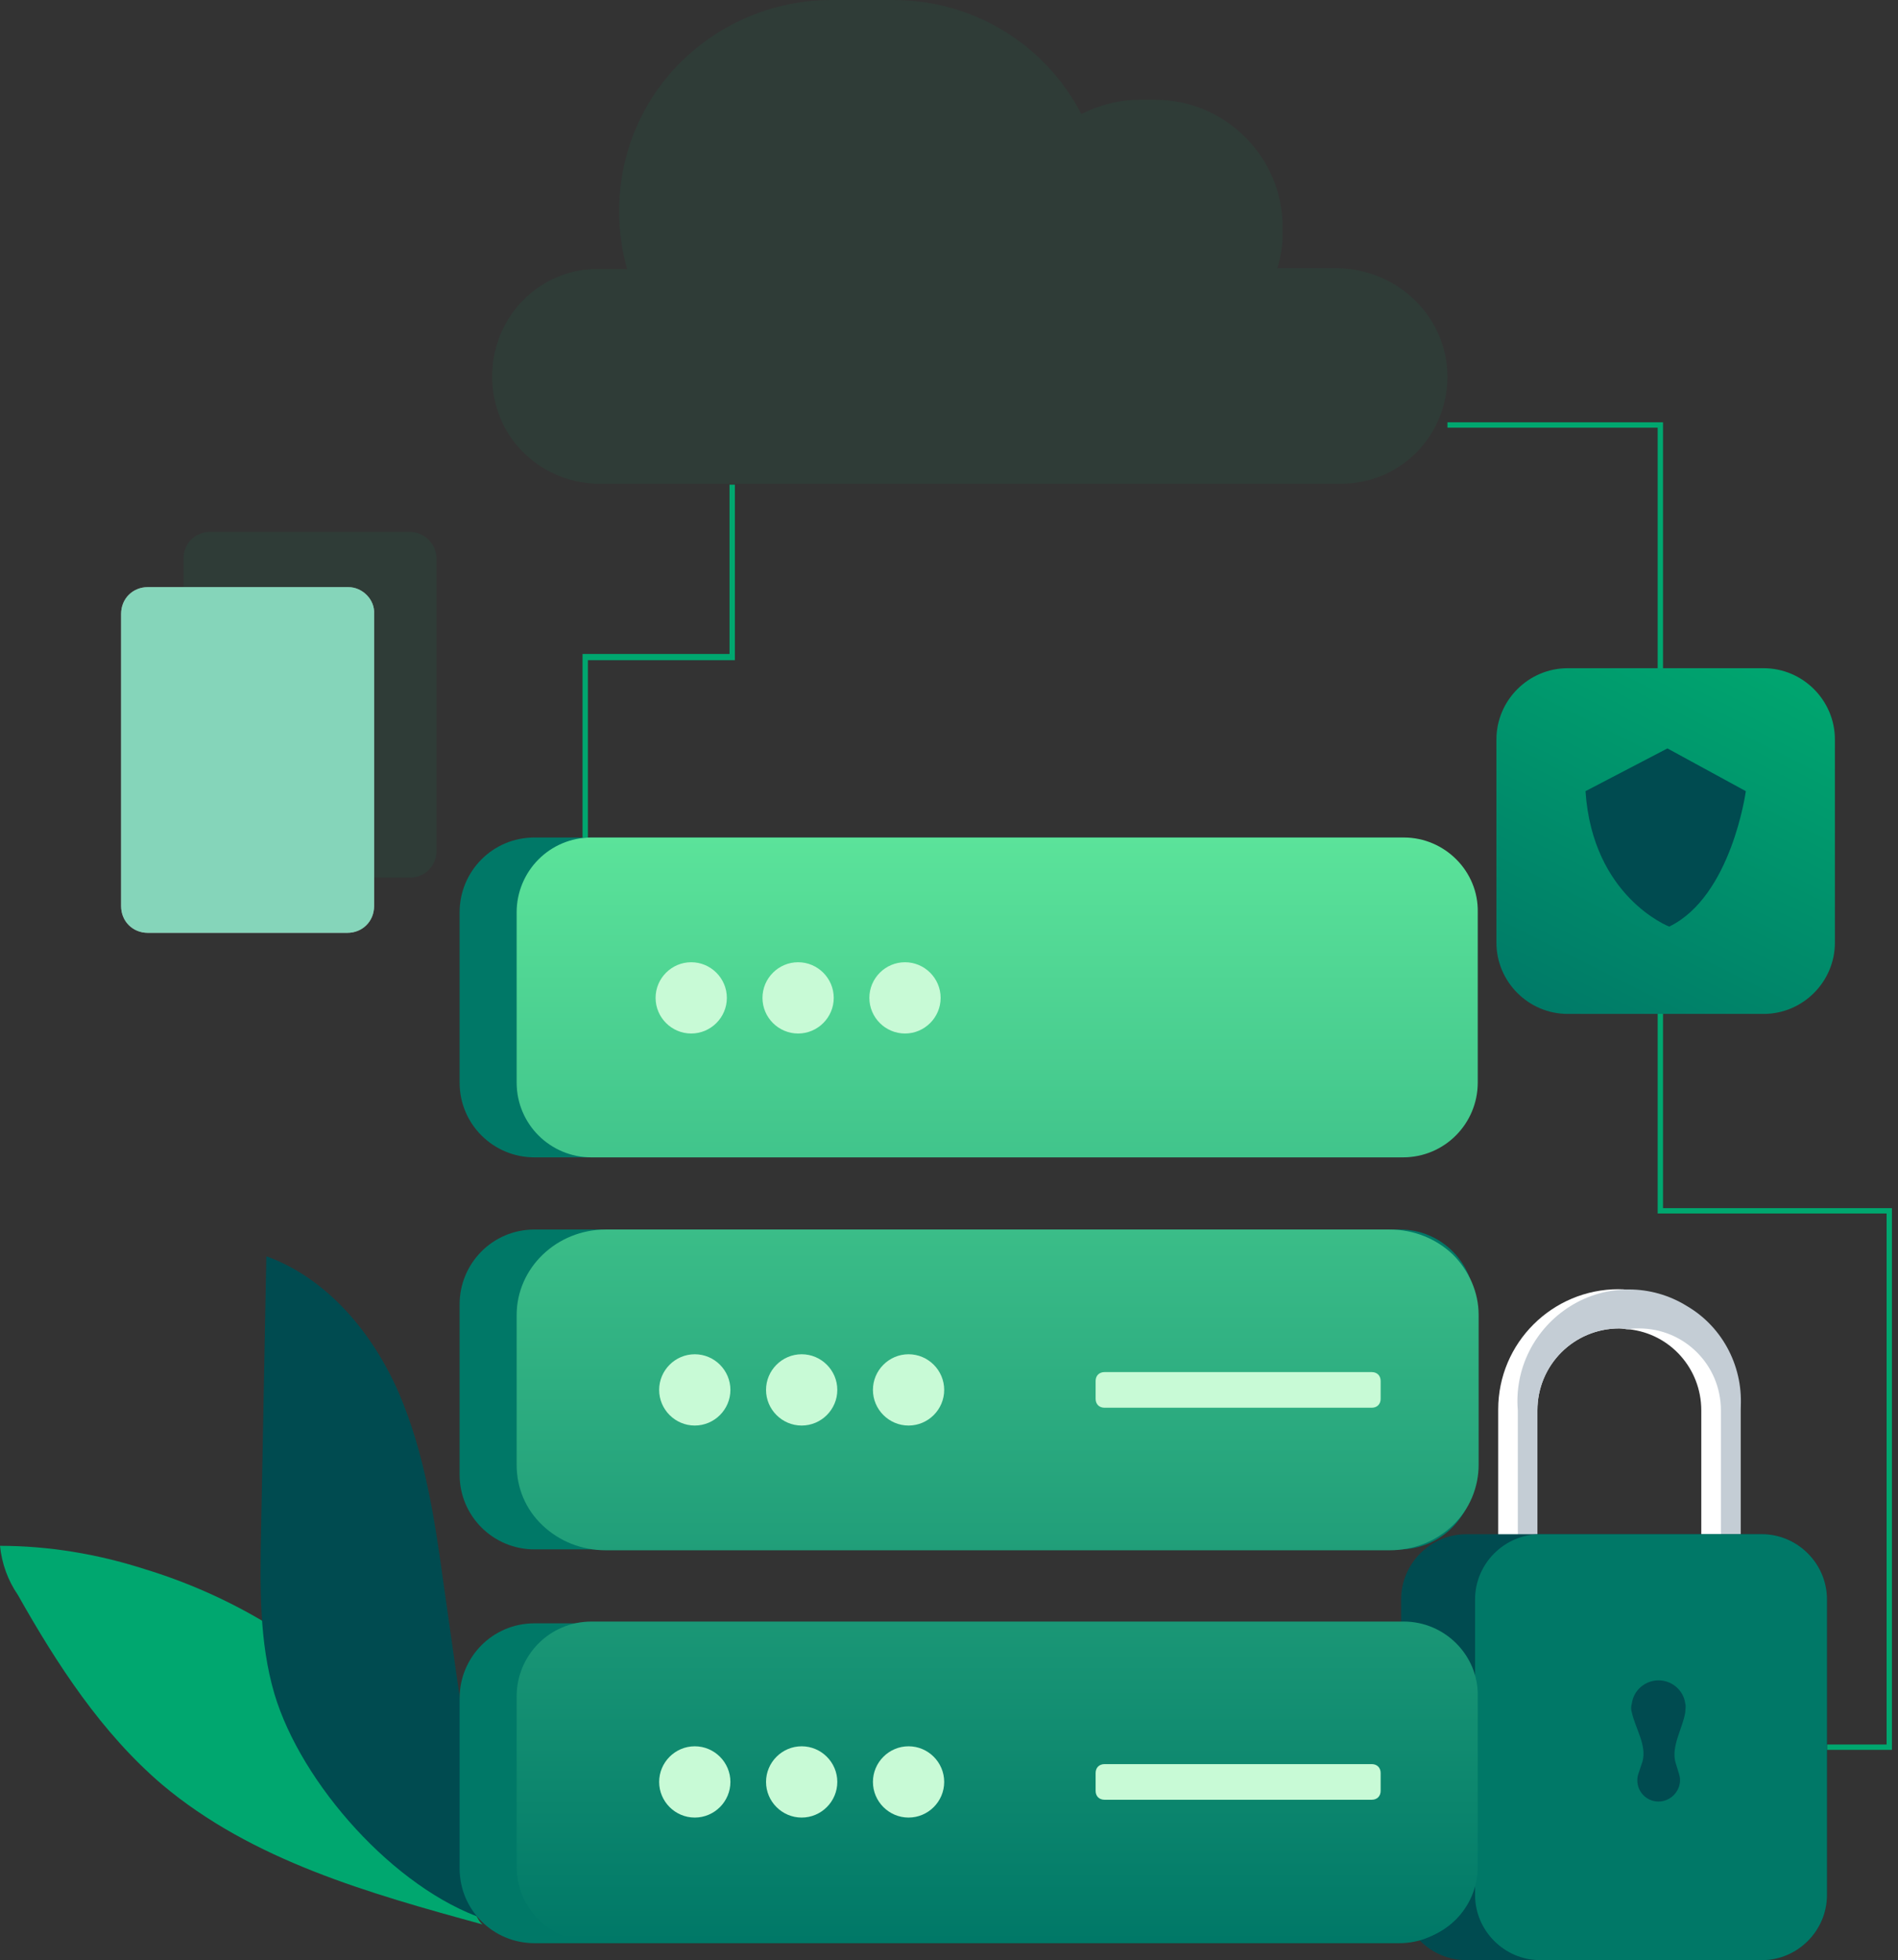 <svg width="154" height="159" viewBox="0 0 154 159" fill="none" xmlns="http://www.w3.org/2000/svg">
<rect x="0" y="0" width="154" height="159" fill="#333333" stroke="none"/>
<path d="M153.508 141.943H148.232V141.51H153.074V98.435H134.5V34.691H117.444V34.257H134.934V98.002H153.508V141.943ZM47.701 68.298H47.267V53.048H59.192V39.316H59.626V53.554H47.701V68.298Z" fill="#00A76F"/>
<path opacity="0.08" d="M117.443 30.571C117.443 32.884 116.503 35.124 114.913 36.715C113.251 38.377 111.083 39.244 108.77 39.244H48.856C45.676 39.316 42.713 37.654 41.123 34.98C39.533 32.234 39.533 28.837 41.123 26.09C42.713 23.344 45.676 21.682 48.856 21.826H50.88C49.434 16.623 50.446 11.058 53.698 6.794C56.95 2.53 62.082 0 67.43 0H72.489C78.921 0 84.775 3.541 87.739 9.251C89.184 8.528 90.774 8.095 92.436 8.095H93.737C96.484 8.095 99.085 9.179 101.037 11.13C102.988 13.081 104.072 15.683 104.072 18.43V18.935C104.072 19.875 103.928 20.887 103.638 21.754H108.625C113.54 21.899 117.443 25.801 117.443 30.571Z" fill="#00A76F"/>
<path d="M141.219 114.407V124.526C141.219 125.104 140.93 125.61 140.424 125.826C140.208 125.971 139.919 126.043 139.629 126.043C138.762 126.043 138.039 125.321 138.039 124.526V114.407C138.039 111.011 135.51 108.192 132.185 107.831C131.896 107.831 131.679 107.758 131.39 107.758C127.704 107.758 124.741 110.721 124.741 114.407V124.526C124.741 125.104 124.452 125.61 123.946 125.826C123.729 125.971 123.44 126.043 123.151 126.043C122.284 126.043 121.561 125.321 121.561 124.453V114.335C121.561 108.915 125.97 104.578 131.318 104.578C131.607 104.578 131.824 104.578 132.113 104.651C137.317 105.084 141.219 109.276 141.219 114.407Z" fill="white"/>
<path d="M141.221 114.407V124.526C141.438 124.887 141.366 125.393 141.004 125.682C140.643 125.971 140.209 125.971 139.848 125.682C139.487 125.393 139.414 124.887 139.631 124.526V114.407C139.631 110.721 136.668 107.758 132.982 107.758C132.693 107.758 132.476 107.758 132.187 107.831C131.898 107.831 131.681 107.758 131.392 107.758C127.706 107.758 124.743 110.721 124.743 114.407V124.526C124.96 124.887 124.888 125.393 124.526 125.682C124.165 125.971 123.731 125.971 123.37 125.682C123.008 125.393 122.936 124.959 123.153 124.526V114.407C122.864 111.011 124.526 107.758 127.417 105.951C130.308 104.145 133.994 104.145 136.885 105.951C139.848 107.686 141.51 111.011 141.221 114.407Z" fill="#C4CDD5"/>
<path d="M142.955 124.453H118.961C116.07 124.453 113.685 126.838 113.685 129.729V153.724C113.685 156.615 116.07 159 118.961 159H142.955C145.846 159 148.231 156.615 148.231 153.724V129.729C148.231 126.838 145.846 124.453 142.955 124.453Z" fill="#004B50"/>
<path d="M142.957 124.453H124.961C122.07 124.453 119.685 126.838 119.685 129.729V153.724C119.685 156.615 122.07 159 124.961 159H142.957C145.848 159 148.233 156.615 148.233 153.724V129.729C148.233 126.838 145.848 124.453 142.957 124.453Z" fill="#007867"/>
<path d="M143.098 54.204H127.198C124.018 54.204 121.417 56.806 121.417 59.986V76.464C121.417 79.644 124.018 82.246 127.198 82.246H143.098C146.278 82.246 148.88 79.644 148.88 76.464V59.986C148.88 56.806 146.278 54.204 143.098 54.204Z" fill="url(#paint0_linear_0_25838)"/>
<path opacity="0.08" d="M33.246 43.147H17.058C15.829 43.147 14.889 44.086 14.889 45.315V69.02C14.889 70.249 15.829 71.189 17.058 71.189H33.246C34.475 71.189 35.415 70.249 35.415 69.02V45.315C35.415 44.086 34.403 43.147 33.246 43.147Z" fill="#00A76F"/>
<path d="M28.257 47.627H11.995C10.767 47.627 9.827 48.567 9.827 49.796V73.501C9.827 74.73 10.767 75.669 11.995 75.669H28.184C29.413 75.669 30.353 74.73 30.353 73.501V49.796C30.425 48.639 29.413 47.627 28.257 47.627Z" fill="white"/>
<path opacity="0.48" d="M28.257 47.627H11.995C10.767 47.627 9.827 48.567 9.827 49.796V73.501C9.827 74.73 10.767 75.669 11.995 75.669H28.184C29.413 75.669 30.353 74.73 30.353 73.501V49.796C30.425 48.639 29.413 47.627 28.257 47.627Z" fill="#00A76F"/>
<path d="M0 125.393C0.145 126.839 0.65 128.212 1.445 129.368C4.625 135.005 8.239 140.57 13.154 144.762C20.453 150.905 29.921 153.579 39.172 156.109C38.377 155.675 37.365 151.483 37.004 150.544C36.281 148.737 35.63 146.858 34.98 145.051C33.896 142.16 31.655 139.848 29.415 137.679C24.428 132.837 18.357 129.296 11.708 127.272C7.878 126.044 3.903 125.393 0 125.393Z" fill="#00A76F"/>
<path d="M35.994 128.501C35.271 123.225 34.476 117.949 32.38 113.035C30.284 108.192 26.598 103.711 21.611 101.905C21.467 109.421 21.322 116.937 21.178 124.454C21.105 128.79 21.033 133.199 22.262 137.39C24.43 144.69 32.019 153.218 39.318 155.675C40.402 152.206 38.595 146.858 38.09 143.244L35.994 128.501Z" fill="#004B50"/>
<path d="M113.611 67.936H43.362C39.966 67.936 37.292 70.682 37.292 74.007V87.811C37.292 91.208 40.038 93.882 43.362 93.882H113.539C116.936 93.882 119.61 91.135 119.61 87.811V74.007C119.682 70.682 116.936 67.936 113.611 67.936ZM113.611 99.736H43.362C39.966 99.736 37.292 102.482 37.292 105.807V119.611C37.292 123.008 40.038 125.682 43.362 125.682H113.539C116.936 125.682 119.61 122.935 119.61 119.611V105.807C119.682 102.482 116.936 99.736 113.611 99.736ZM113.611 131.68H43.362C39.966 131.68 37.292 134.427 37.292 137.751V151.555C37.292 154.952 40.038 157.626 43.362 157.626H113.539C116.936 157.626 119.61 154.88 119.61 151.555V137.751C119.682 134.427 116.936 131.68 113.611 131.68Z" fill="#007867"/>
<path d="M113.903 67.936H47.991C44.594 67.936 41.92 70.682 41.92 74.007V87.811C41.92 91.208 44.666 93.882 47.991 93.882H113.831C117.228 93.882 119.902 91.135 119.902 87.811V74.007C119.974 70.682 117.228 67.936 113.903 67.936ZM119.974 106.674V118.816C119.974 120.623 119.252 122.43 117.878 123.73C116.505 125.031 114.698 125.754 112.747 125.754H49.147C47.196 125.754 45.389 125.031 44.016 123.73C42.643 122.43 41.92 120.695 41.92 118.816V106.674C41.92 102.844 45.172 99.736 49.147 99.736H112.747C114.698 99.736 116.505 100.459 117.878 101.76C119.179 103.061 119.974 104.795 119.974 106.674ZM113.903 131.536H47.991C44.594 131.536 41.92 134.282 41.92 137.607V151.411C41.92 154.808 44.666 157.482 47.991 157.482H113.831C117.228 157.482 119.902 154.735 119.902 151.411V137.607C119.974 134.282 117.228 131.536 113.903 131.536Z" fill="url(#paint1_linear_0_25838)"/>
<path d="M58.975 80.945C58.975 82.535 57.674 83.836 56.084 83.836C54.494 83.836 53.193 82.535 53.193 80.945C53.193 79.355 54.494 78.054 56.084 78.054C57.674 78.054 58.975 79.355 58.975 80.945ZM67.648 80.945C67.648 82.535 66.347 83.836 64.757 83.836C63.167 83.836 61.866 82.535 61.866 80.945C61.866 79.355 63.167 78.054 64.757 78.054C66.347 78.054 67.648 79.355 67.648 80.945ZM73.43 83.836C75.02 83.836 76.321 82.535 76.321 80.945C76.321 79.355 75.02 78.054 73.43 78.054C71.84 78.054 70.539 79.355 70.539 80.945C70.539 82.535 71.84 83.836 73.43 83.836ZM59.264 112.745C59.264 114.335 57.963 115.636 56.373 115.636C54.783 115.636 53.482 114.335 53.482 112.745C53.482 111.155 54.783 109.854 56.373 109.854C57.963 109.854 59.264 111.155 59.264 112.745ZM67.937 112.745C67.937 114.335 66.636 115.636 65.046 115.636C63.456 115.636 62.155 114.335 62.155 112.745C62.155 111.155 63.456 109.854 65.046 109.854C66.636 109.854 67.937 111.155 67.937 112.745ZM73.719 115.636C75.309 115.636 76.61 114.335 76.61 112.745C76.61 111.155 75.309 109.854 73.719 109.854C72.129 109.854 70.828 111.155 70.828 112.745C70.828 114.335 72.129 115.636 73.719 115.636ZM111.301 111.3H89.619C89.185 111.3 88.896 111.589 88.896 112.023V113.468C88.896 113.902 89.185 114.191 89.619 114.191H111.301C111.734 114.191 112.023 113.902 112.023 113.468V112.023C112.023 111.589 111.734 111.3 111.301 111.3ZM59.264 144.545C59.264 146.135 57.963 147.436 56.373 147.436C54.783 147.436 53.482 146.135 53.482 144.545C53.482 142.955 54.783 141.654 56.373 141.654C57.963 141.654 59.264 142.955 59.264 144.545ZM67.937 144.545C67.937 146.135 66.636 147.436 65.046 147.436C63.456 147.436 62.155 146.135 62.155 144.545C62.155 142.955 63.456 141.654 65.046 141.654C66.636 141.654 67.937 142.955 67.937 144.545ZM73.719 147.436C75.309 147.436 76.61 146.135 76.61 144.545C76.61 142.955 75.309 141.654 73.719 141.654C72.129 141.654 70.828 142.955 70.828 144.545C70.828 146.135 72.129 147.436 73.719 147.436ZM111.301 143.1H89.619C89.185 143.1 88.896 143.389 88.896 143.822V145.268C88.896 145.702 89.185 145.991 89.619 145.991H111.301C111.734 145.991 112.023 145.702 112.023 145.268V143.822C112.023 143.389 111.734 143.1 111.301 143.1Z" fill="#C8FAD6"/>
<path d="M133.27 142.883C133.631 141.582 132.692 140.209 132.403 138.908C132.33 138.691 132.33 138.402 132.403 138.185C132.547 137.101 133.487 136.306 134.571 136.306C135.655 136.306 136.594 137.101 136.739 138.185C136.811 138.402 136.739 138.691 136.739 138.908C136.522 140.209 135.583 141.654 135.944 142.955L136.233 143.895C136.594 144.979 135.727 146.135 134.571 146.135C133.414 146.135 132.619 145.051 132.908 143.967L133.27 142.883ZM128.644 64.178L135.293 60.709L141.653 64.178C141.653 64.178 140.497 72.706 135.438 75.163C135.438 75.163 129.223 72.778 128.644 64.178Z" fill="#004B50"/>
<defs>
<linearGradient id="paint0_linear_0_25838" x1="142.791" y1="52.932" x2="126.947" y2="84.6" gradientUnits="userSpaceOnUse">
<stop stop-color="#00A66F"/>
<stop offset="1" stop-color="#007867"/>
</linearGradient>
<linearGradient id="paint1_linear_0_25838" x1="41.92" y1="67.936" x2="41.92" y2="157.482" gradientUnits="userSpaceOnUse">
<stop stop-color="#5BE39A"/>
<stop offset="1" stop-color="#007867"/>
</linearGradient>
</defs>
</svg>
